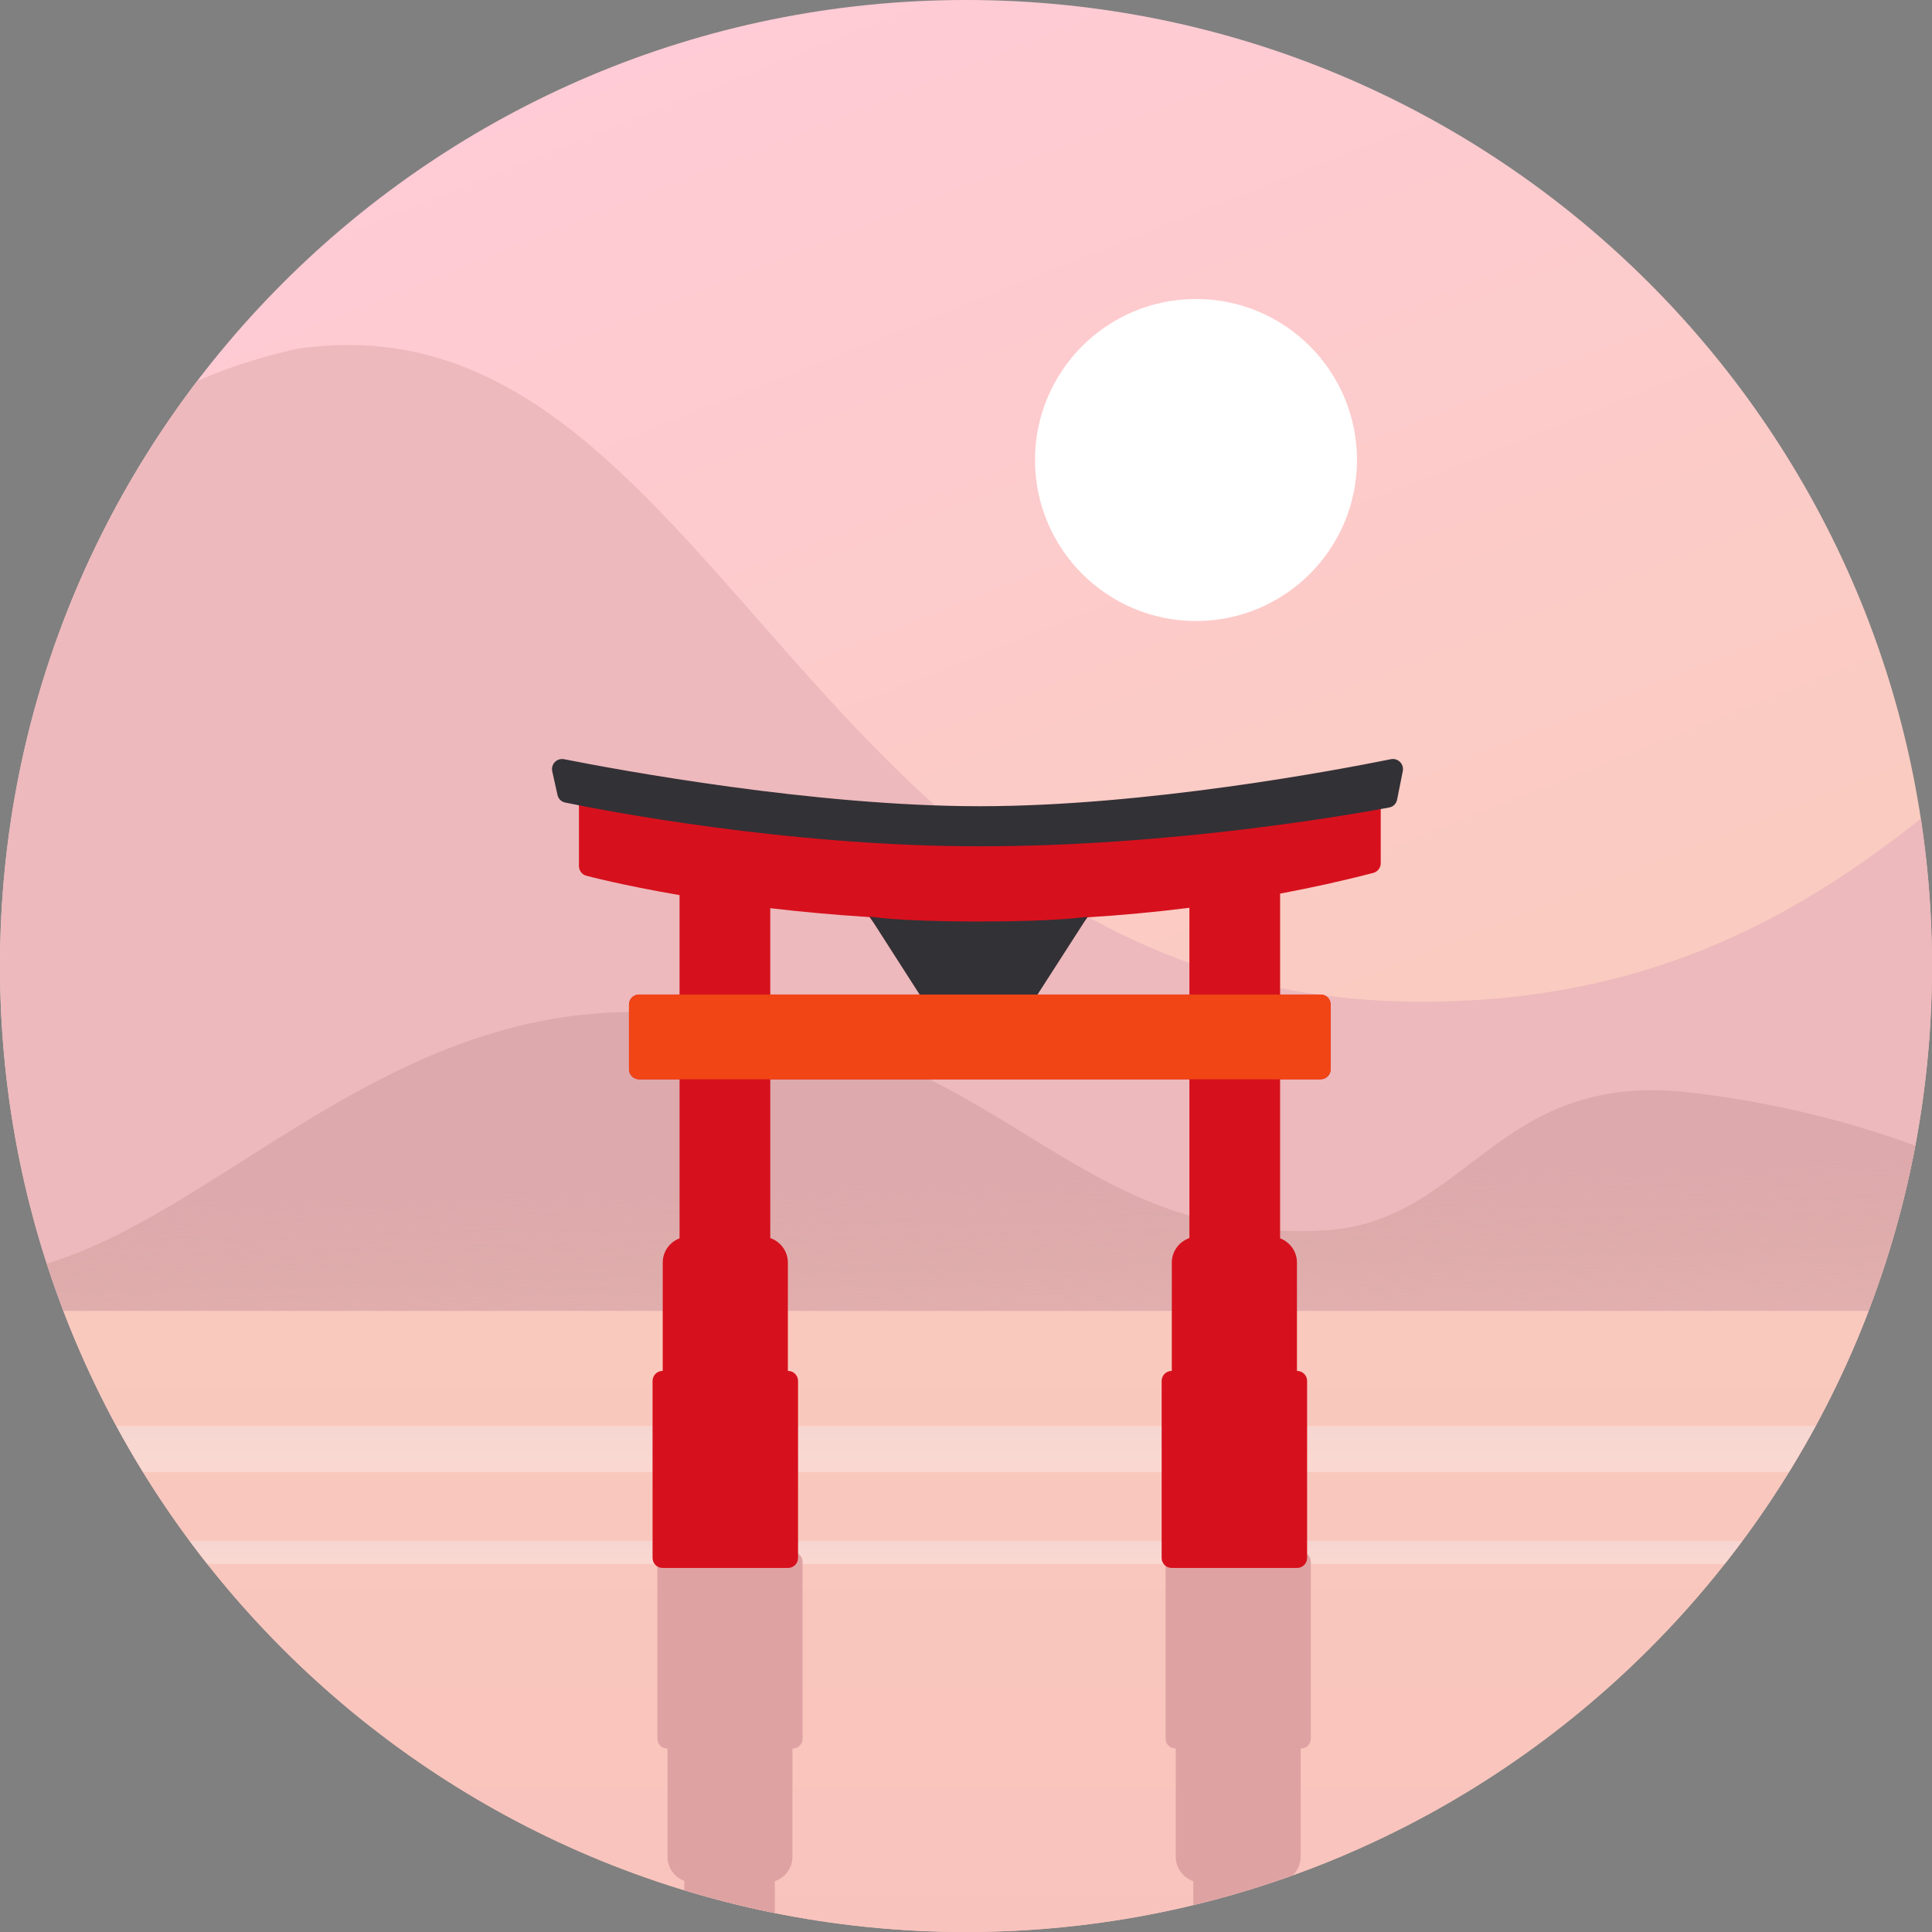<svg width="84" height="84" viewBox="0 0 84 84" fill="none" xmlns="http://www.w3.org/2000/svg">
<rect x="0" y="0" width="84" height="84" fill="#808080" stroke="none"/>
<g clip-path="url(#clip0_1_862)">
<path d="M0 42C0 18.804 18.804 0 42 0V0C65.196 0 84 18.804 84 42V42C84 65.196 65.196 84 42 84V84C18.804 84 0 65.196 0 42V42Z" fill="url(#paint0_linear_1_862)"/>
<circle cx="52" cy="20" r="7" fill="white"/>
<path d="M12.914 15.168C-8.074 19.74 -9 48.98 -9 48.98V67.927H108.522V21.305C89.955 21.305 86 43.553 61.819 43.553C35 43.553 31.264 12.45 12.914 15.168Z" fill="#EDB9BC"/>
<path d="M90.5 57.001V53.501C90.5 53.501 84.426 48.787 73.5 47.501C65 46.5 63.85 53.196 57.5 53.501C45.526 54.075 43.5 44.001 27.5 44.001C15 44.001 7.5 55.501 -1.5 55.501C-7.5 55.501 -25 49.001 -25 49.001V57.001H90.5Z" fill="url(#paint1_linear_1_862)"/>
<path d="M2 57H85V95.048H2V57Z" fill="url(#paint2_linear_1_862)"/>
<rect opacity="0.3" x="-1" y="62" width="84" height="2" fill="url(#paint3_linear_1_862)"/>
<rect opacity="0.3" x="2" y="67" width="84" height="1" fill="url(#paint4_linear_1_862)"/>
<path d="M25.94 102.26C44.525 96.874 59.456 102.197 59.604 102.251C59.737 102.3 59.886 102.281 60.003 102.199C60.119 102.117 60.189 101.984 60.189 101.842V97.94C60.189 97.745 60.058 97.573 59.869 97.521C59.82 97.507 58.337 97.111 55.821 96.679V92.364H57.58C57.82 92.364 58.015 92.169 58.015 91.928V89.12C58.015 88.879 57.82 88.685 57.58 88.685H55.821V81.781C56.246 81.619 56.551 81.21 56.551 80.728V76.025H56.558C56.798 76.025 56.993 75.83 56.993 75.59V67.907C56.993 67.667 56.798 67.472 56.558 67.472H51.113C50.872 67.472 50.678 67.667 50.678 67.907V75.59C50.678 75.83 50.872 76.025 51.113 76.025H51.119V80.728C51.119 81.222 51.44 81.639 51.883 81.791V88.685H33.689V81.791C34.132 81.639 34.454 81.222 34.454 80.728V76.025H34.46C34.7 76.025 34.895 75.83 34.895 75.59V67.907C34.895 67.667 34.7 67.472 34.46 67.472H29.015C28.775 67.472 28.58 67.667 28.58 67.907V75.59C28.58 75.83 28.775 76.025 29.015 76.025H29.021V80.728C29.021 81.21 29.326 81.619 29.752 81.781V88.685H27.993C27.753 88.685 27.558 88.879 27.558 89.12V91.928C27.558 92.169 27.753 92.364 27.993 92.364H29.752V96.743C28.415 96.996 27.067 97.288 25.709 97.642C25.518 97.692 25.384 97.865 25.384 98.063V101.842C25.384 101.979 25.448 102.108 25.558 102.19C25.667 102.272 25.809 102.298 25.94 102.26ZM40.723 92.364L38.113 95.714C36.673 95.803 35.195 95.939 33.689 96.129V92.364H40.723ZM44.966 92.364H51.883V96.112C50.571 95.957 49.127 95.822 47.575 95.725L44.966 92.364Z" fill="#DFA2A2"/>
<path d="M59.475 33.328C40.861 38.722 25.905 33.391 25.757 33.337C25.624 33.288 25.474 33.307 25.357 33.389C25.241 33.471 25.171 33.604 25.171 33.746V37.654C25.171 37.85 25.302 38.023 25.491 38.075C25.54 38.088 27.026 38.485 29.546 38.918V43.24H27.784C27.544 43.24 27.348 43.435 27.348 43.676V46.489C27.348 46.73 27.544 46.925 27.784 46.925H29.546V53.84C29.12 54.002 28.814 54.412 28.814 54.895V59.605H28.808C28.567 59.605 28.372 59.801 28.372 60.041V67.736C28.372 67.977 28.567 68.172 28.808 68.172H34.262C34.503 68.172 34.698 67.977 34.698 67.736V60.041C34.698 59.801 34.503 59.605 34.262 59.605H34.255V54.895C34.255 54.4 33.934 53.983 33.49 53.83V46.925H51.713V53.83C51.27 53.983 50.948 54.4 50.948 54.895V59.605H50.941C50.701 59.605 50.506 59.801 50.506 60.041V67.736C50.506 67.977 50.701 68.172 50.941 68.172H56.395C56.636 68.172 56.831 67.977 56.831 67.736V60.041C56.831 59.801 56.636 59.605 56.395 59.605H56.389V54.895C56.389 54.412 56.084 54.002 55.657 53.84V46.925H57.419C57.66 46.925 57.855 46.73 57.855 46.489V43.676C57.855 43.435 57.66 43.24 57.419 43.24H55.657V38.853C56.996 38.601 58.347 38.307 59.706 37.953C59.898 37.904 60.032 37.73 60.032 37.532V33.746C60.032 33.609 59.968 33.48 59.858 33.398C59.749 33.315 59.606 33.29 59.475 33.328ZM44.668 43.24L47.283 39.884C48.725 39.795 50.205 39.659 51.713 39.469V43.24H44.668ZM40.419 43.24H33.49V39.486C34.804 39.641 36.251 39.776 37.805 39.874L40.419 43.24Z" fill="#D6111D"/>
<path d="M60.743 34.768L60.991 33.527C61.053 33.219 60.781 32.947 60.473 33.009C58.123 33.484 49.813 35.053 42.602 35.053C35.389 35.053 26.921 33.483 24.525 33.009C24.213 32.947 23.942 33.227 24.011 33.536L24.239 34.564C24.276 34.729 24.401 34.858 24.567 34.892C26.119 35.214 34.184 36.796 42.602 36.796C50.985 36.796 58.845 35.401 60.406 35.107C60.579 35.075 60.709 34.941 60.743 34.768Z" fill="#323136"/>
<path d="M47.286 39.857L45.107 43.246H39.987L37.808 39.847C37.808 39.847 38.898 40.065 42.602 40.065C46.088 40.065 47.286 39.857 47.286 39.857Z" fill="#323136"/>
<path d="M27.784 43.24H29.546H55.657H57.419C57.66 43.24 57.855 43.435 57.855 43.676V46.489C57.855 46.73 57.66 46.925 57.419 46.925H55.657H29.546H27.784C27.544 46.925 27.348 46.73 27.348 46.489V43.676C27.348 43.435 27.544 43.24 27.784 43.24Z" fill="#F14516"/>
</g>
<defs>
<linearGradient id="paint0_linear_1_862" x1="26.5" y1="5.47085e-07" x2="49.5" y2="58" gradientUnits="userSpaceOnUse">
<stop stop-color="#FFCBD7"/>
<stop offset="1" stop-color="#F9CBBD"/>
</linearGradient>
<linearGradient id="paint1_linear_1_862" x1="32.5" y1="51.5" x2="33" y2="71.5" gradientUnits="userSpaceOnUse">
<stop stop-color="#DEA9AC"/>
<stop offset="0.559" stop-color="#CEA196" stop-opacity="0.06"/>
</linearGradient>
<linearGradient id="paint2_linear_1_862" x1="42" y1="106.238" x2="42" y2="49.167" gradientUnits="userSpaceOnUse">
<stop stop-color="#F9BEBD"/>
<stop offset="0.998" stop-color="#F9CBBD"/>
</linearGradient>
<linearGradient id="paint3_linear_1_862" x1="41" y1="62" x2="41" y2="63.905" gradientUnits="userSpaceOnUse">
<stop stop-color="#EFF7FF"/>
<stop offset="0.998" stop-color="white"/>
</linearGradient>
<linearGradient id="paint4_linear_1_862" x1="44" y1="67" x2="44" y2="67.952" gradientUnits="userSpaceOnUse">
<stop stop-color="#EFF7FF"/>
<stop offset="0.998" stop-color="white"/>
</linearGradient>
<clipPath id="clip0_1_862">
<path d="M0 42C0 18.804 18.804 0 42 0V0C65.196 0 84 18.804 84 42V42C84 65.196 65.196 84 42 84V84C18.804 84 0 65.196 0 42V42Z" fill="white"/>
</clipPath>
</defs>
</svg>
